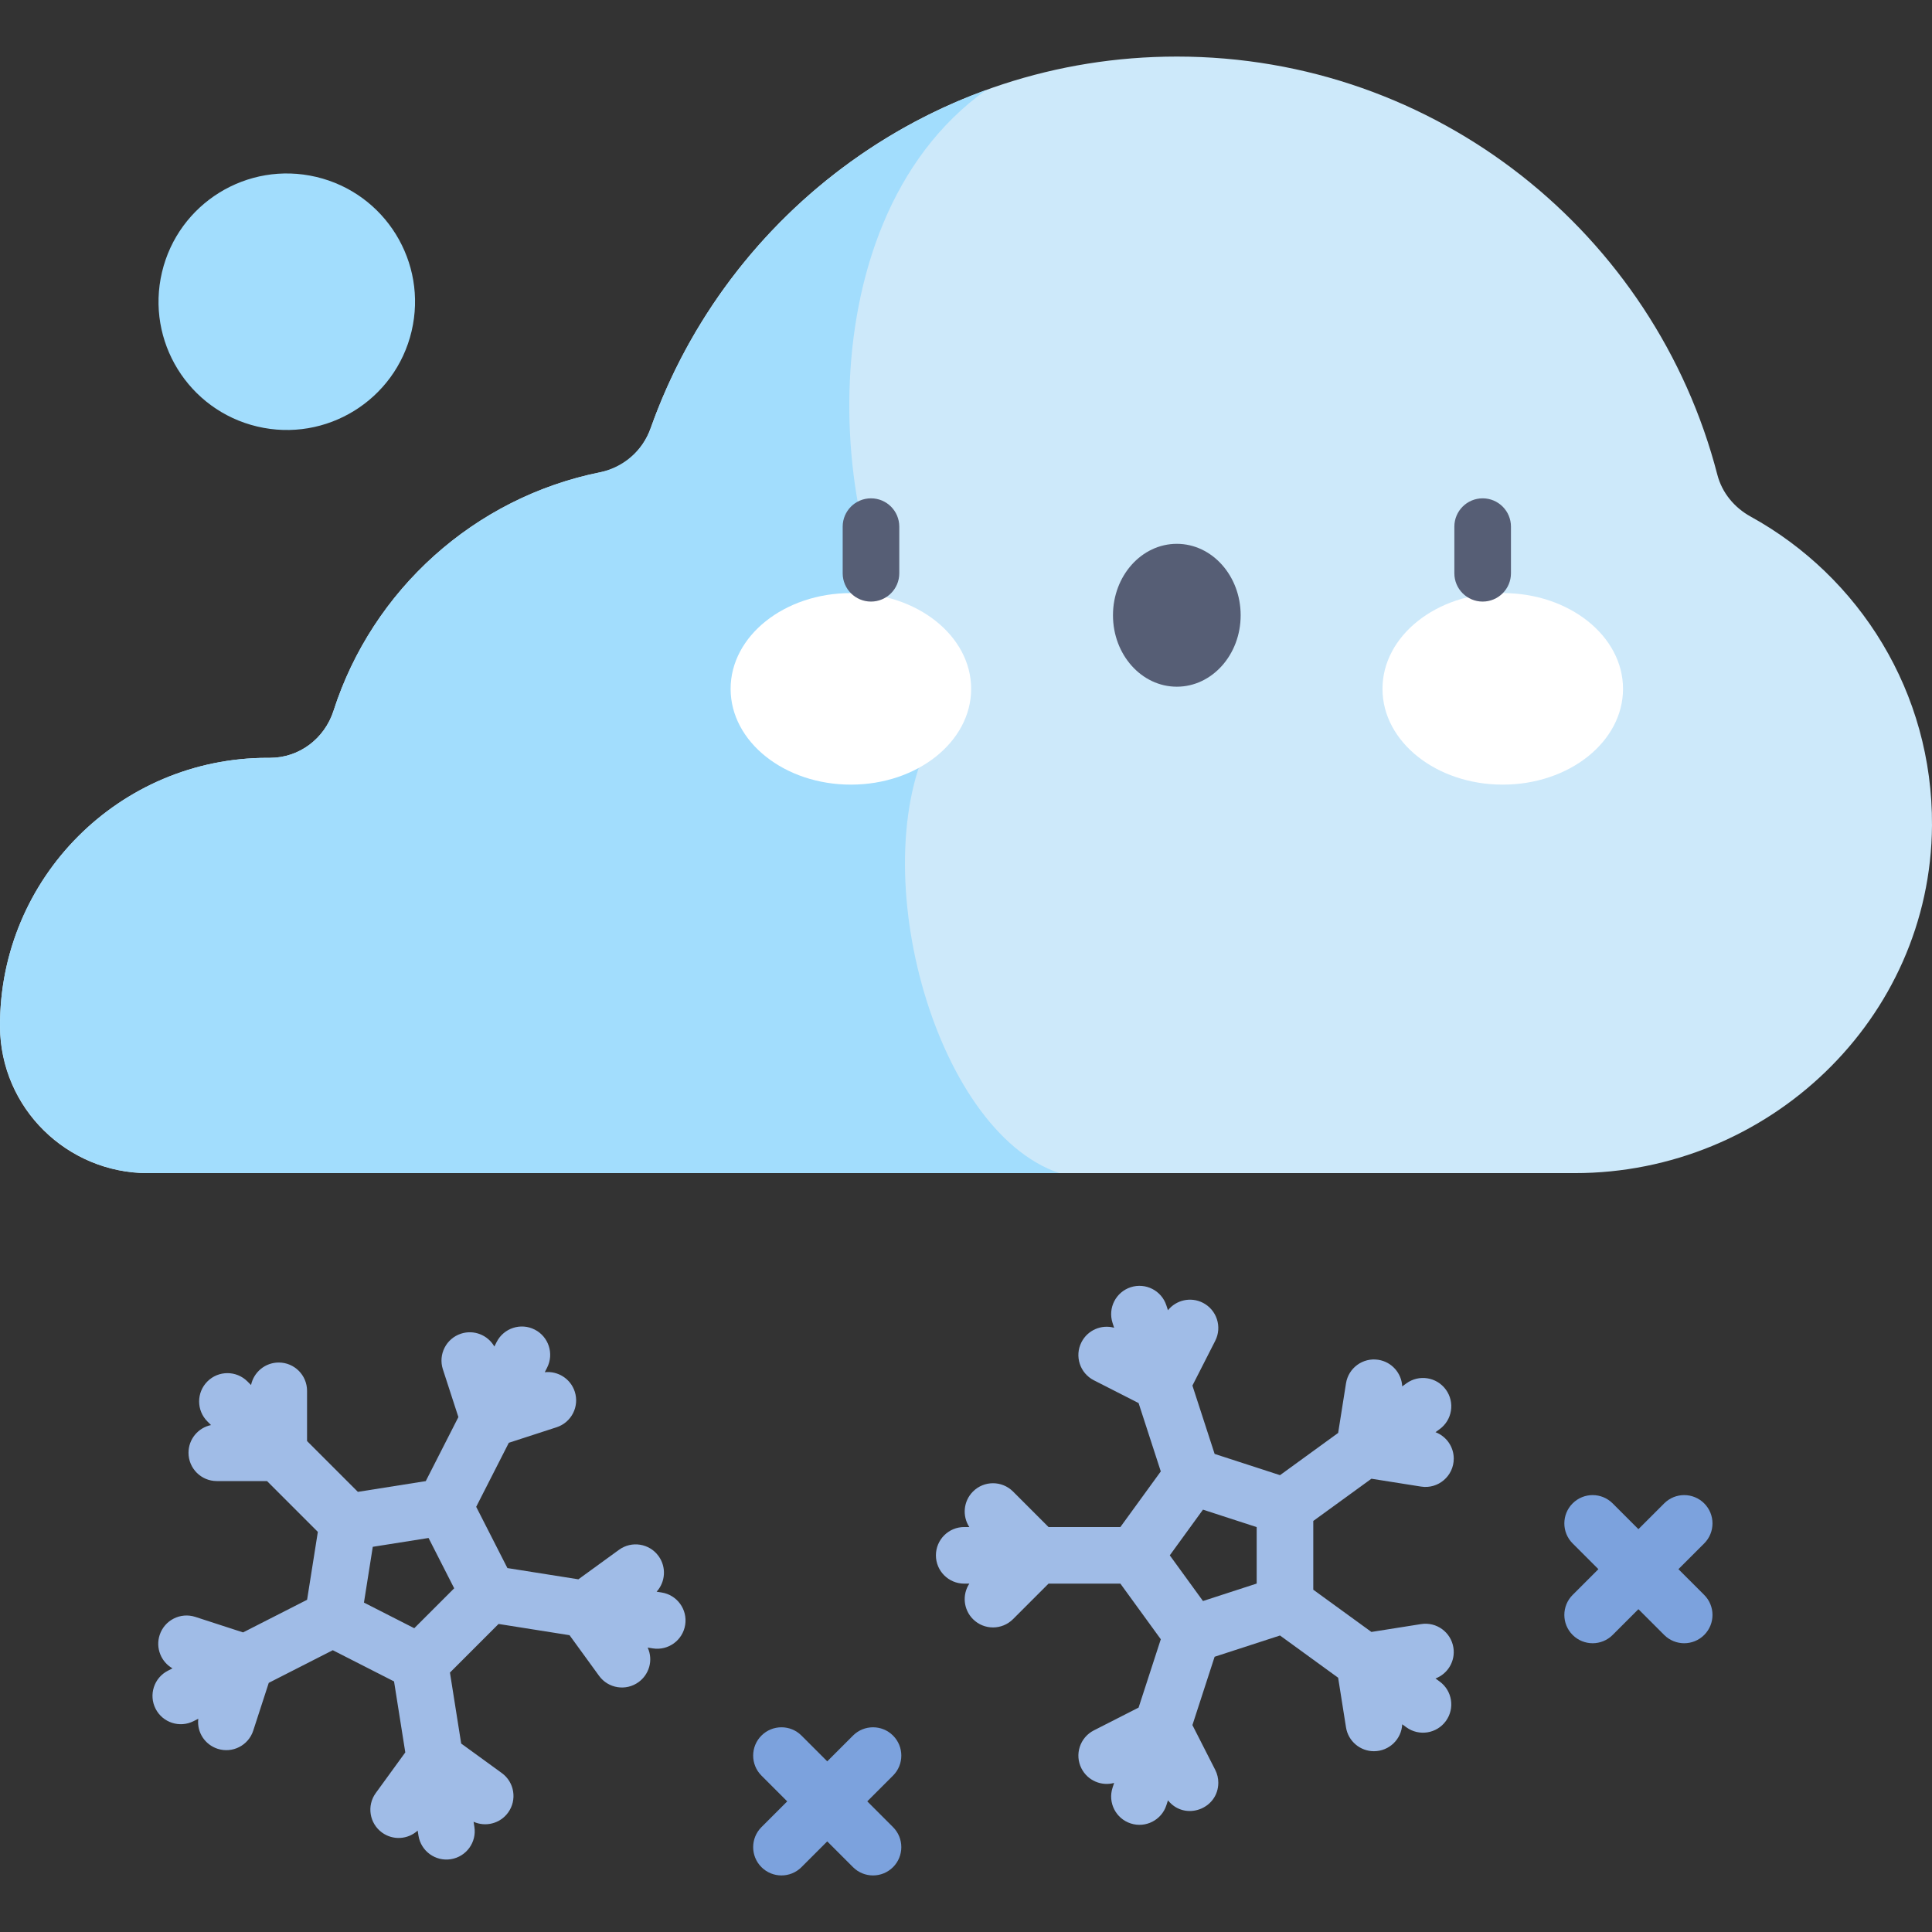 <svg id="Capa_1" enable-background="new 0 0 512 512" height="512" viewBox="0 0 512 512" width="512" xmlns="http://www.w3.org/2000/svg"><rect x="0" y="0" width="512" height="512" fill="#333333" stroke="none"/><g><path d="m463.938 136.899c-4.326-2.383-7.59-6.318-8.826-11.1-16.478-63.734-74.36-110.809-143.243-110.809-64.359 0-119.088 41.108-139.439 98.49-2.081 5.869-6.915 10.398-13.024 11.605-33.559 6.631-60.673 31.159-71 63.228-2.379 7.388-9.074 12.522-16.835 12.522h-.68c-39.309 0-71.146 31.994-70.89 71.363.139 21.439 17.723 38.693 39.162 38.693h378.141c51.311 0 94.375-40.837 94.694-92.146.219-35.263-19.254-65.98-48.06-81.846z" fill="#cde9fa"/><path d="m280.755 310.891c-33.609-11.263-52.712-83.238-32.91-117.345 3.315-5.711 2.438-13.051-2.188-17.763-25.33-25.797-34.657-115.941 15.671-151.924-41.4 15.057-74.17 48.078-88.904 89.639-2.144 6.047-7.337 10.424-13.622 11.709-33.318 6.813-60.193 31.288-70.431 63.218-2.356 7.349-9.082 12.41-16.799 12.41h-.68c-39.118 0-70.837 31.684-70.892 70.79-.03 21.595 17.662 39.266 39.257 39.266z" fill="#a2ddfd"/><g><g><ellipse cx="225.492" cy="182.553" fill="#fff" rx="31.872" ry="25.381"/><ellipse cx="398.246" cy="182.553" fill="#fff" rx="31.872" ry="25.381"/><ellipse cx="311.869" cy="163.052" fill="#565e75" rx="16.918" ry="18.931"/></g><g fill="#565e75"><path d="m230.82 159.426c-4.143 0-7.5-3.357-7.5-7.5v-12.362c0-4.143 3.357-7.5 7.5-7.5s7.5 3.357 7.5 7.5v12.362c0 4.142-3.357 7.5-7.5 7.5z"/><path d="m392.919 159.426c-4.143 0-7.5-3.357-7.5-7.5v-12.362c0-4.143 3.357-7.5 7.5-7.5s7.5 3.357 7.5 7.5v12.362c0 4.142-3.357 7.5-7.5 7.5z"/></g></g><path d="m175.345 422.028-1.336-.211c2.341-2.575 2.638-6.522.512-9.448-2.435-3.352-7.124-4.095-10.476-1.659l-10.768 7.824-18.808-2.979-8.272-16.234 8.646-16.968 12.658-4.113c3.94-1.28 6.095-5.51 4.815-9.45-1.117-3.44-4.488-5.517-7.944-5.138l.614-1.206c1.881-3.691.413-8.207-3.277-10.088-3.691-1.881-8.207-.413-10.088 3.277l-.614 1.205c-1.726-3.022-5.39-4.522-8.826-3.406-3.939 1.279-6.096 5.511-4.815 9.45l4.112 12.659-8.646 16.968-17.995 2.849-13.465-13.465v-13.31c0-4.143-3.357-7.5-7.5-7.5-3.617 0-6.635 2.56-7.342 5.967l-.956-.956c-2.929-2.93-7.678-2.929-10.606-.001-2.93 2.93-2.93 7.678-.001 10.606l.957.957c-3.407.707-5.967 3.725-5.967 7.342 0 4.143 3.357 7.5 7.5 7.5h13.309l13.467 13.467-2.85 17.994-16.968 8.645-12.659-4.113c-3.935-1.278-8.171.875-9.45 4.815-1.118 3.44.385 7.101 3.406 8.827l-1.205.614c-3.69 1.881-5.158 6.396-3.277 10.088 1.888 3.702 6.407 5.152 10.088 3.277l1.224-.623c-.41 3.699 1.865 6.896 5.12 7.953 3.94 1.28 8.17-.876 9.45-4.815l4.113-12.658 16.969-8.646 16.233 8.271 2.979 18.809-7.823 10.768c-2.435 3.351-1.692 8.041 1.659 10.476 2.891 2.102 6.823 1.863 9.445-.525l.214 1.348c.651 4.111 4.517 6.885 8.58 6.234 4.092-.647 6.883-4.489 6.234-8.58l-.211-1.335c3.171 1.431 7.017.495 9.143-2.433 2.426-3.337 1.705-8.032-1.659-10.476l-10.768-7.824-2.979-18.807 12.884-12.884 18.809 2.979 7.824 10.768c2.427 3.342 7.116 4.102 10.476 1.659 2.749-1.997 3.957-5.732 2.411-9.147l1.357.215c4.062.649 7.929-2.121 8.58-6.234.646-4.09-2.145-7.931-6.237-8.579zm-65.562 9.467-13.332-6.794 2.34-14.78 14.78-2.34 6.793 13.333z" fill="#a0bce7"/><path d="m385.167 436.636c-.648-4.092-4.482-6.891-8.581-6.234l-13.148 2.081-15.405-11.192v-18.221l15.407-11.193 13.146 2.082c4.538.725 8.674-2.79 8.674-7.411.002-3.119-1.948-5.91-4.843-7.005l1.098-.798c3.352-2.434 4.094-7.125 1.659-10.475-2.433-3.352-7.124-4.095-10.476-1.659l-1.094.795c-.165-3.476-2.745-6.478-6.318-7.043-4.093-.651-7.933 2.144-8.581 6.233l-2.082 13.147-15.406 11.193-17.328-5.631-5.885-18.111 6.042-11.859c1.874-3.676.427-8.199-3.278-10.087-3.222-1.641-7.073-.731-9.25 1.983l-.418-1.286c-1.279-3.94-5.514-6.092-9.45-4.815-3.939 1.28-6.096 5.511-4.815 9.45l.418 1.287c-3.357-.916-7.008.61-8.651 3.832-1.881 3.691-.413 8.207 3.277 10.088l11.859 6.043 5.885 18.112-10.709 14.739h-19.043l-9.412-9.412c-2.93-2.928-7.678-2.928-10.607 0-2.557 2.558-2.881 6.502-.972 9.412h-1.352c-4.143 0-7.5 3.357-7.5 7.5s3.357 7.5 7.5 7.5h1.353c-1.923 2.932-1.569 6.87.972 9.412 2.931 2.929 7.678 2.928 10.607 0l9.412-9.412h19.043l10.709 14.74-5.885 18.111-11.859 6.043c-3.69 1.881-5.158 6.398-3.277 10.088 1.643 3.222 5.294 4.749 8.65 3.833l-.418 1.286c-1.28 3.939.876 8.17 4.815 9.45 3.94 1.28 8.171-.876 9.45-4.816l.424-1.306c4.447 5.556 13.336 2.357 13.341-4.68 0-1.147-.263-2.311-.819-3.403l-6.042-11.859 5.884-18.111 17.328-5.631 15.407 11.193 2.082 13.146c.585 3.694 3.773 6.328 7.398 6.328 4.043 0 7.313-3.18 7.5-7.137l1.094.795c3.343 2.431 8.036 1.7 10.476-1.659 2.435-3.351 1.692-8.041-1.659-10.476l-1.098-.798c3.285-1.243 5.311-4.637 4.751-8.182zm-52.134-16.975-14.231 4.625-8.796-12.106 8.796-12.107 14.231 4.625z" fill="#a0bce7"/><path d="m229.835 477.38 6.827-6.827c2.929-2.93 2.929-7.678 0-10.607-2.93-2.928-7.678-2.928-10.607 0l-6.827 6.827-6.827-6.827c-2.93-2.928-7.678-2.928-10.607 0-2.929 2.93-2.929 7.678 0 10.607l6.827 6.827-6.827 6.827c-2.929 2.93-2.929 7.678 0 10.607 2.931 2.929 7.678 2.928 10.607 0l6.827-6.827 6.827 6.827c2.931 2.929 7.678 2.928 10.607 0 2.929-2.93 2.929-7.678 0-10.607z" fill="#7ca2dd"/><path d="m444.804 415.846 6.827-6.826c2.93-2.929 2.93-7.678.001-10.606-2.93-2.929-7.679-2.93-10.606-.001l-6.828 6.827-6.828-6.827c-2.928-2.928-7.677-2.929-10.606.001-2.929 2.929-2.929 7.678.001 10.606l6.826 6.826-6.826 6.826c-2.93 2.929-2.93 7.678-.001 10.606 2.928 2.928 7.677 2.931 10.606.001l6.828-6.827 6.828 6.827c2.928 2.928 7.677 2.929 10.606-.001 2.929-2.929 2.929-7.678-.001-10.606z" fill="#7ca2dd"/><ellipse cx="76.001" cy="79.922" fill="#a2ddfd" rx="33.992" ry="33.992" transform="matrix(.23 -.973 .973 .23 -19.244 135.528)"/></g></svg>